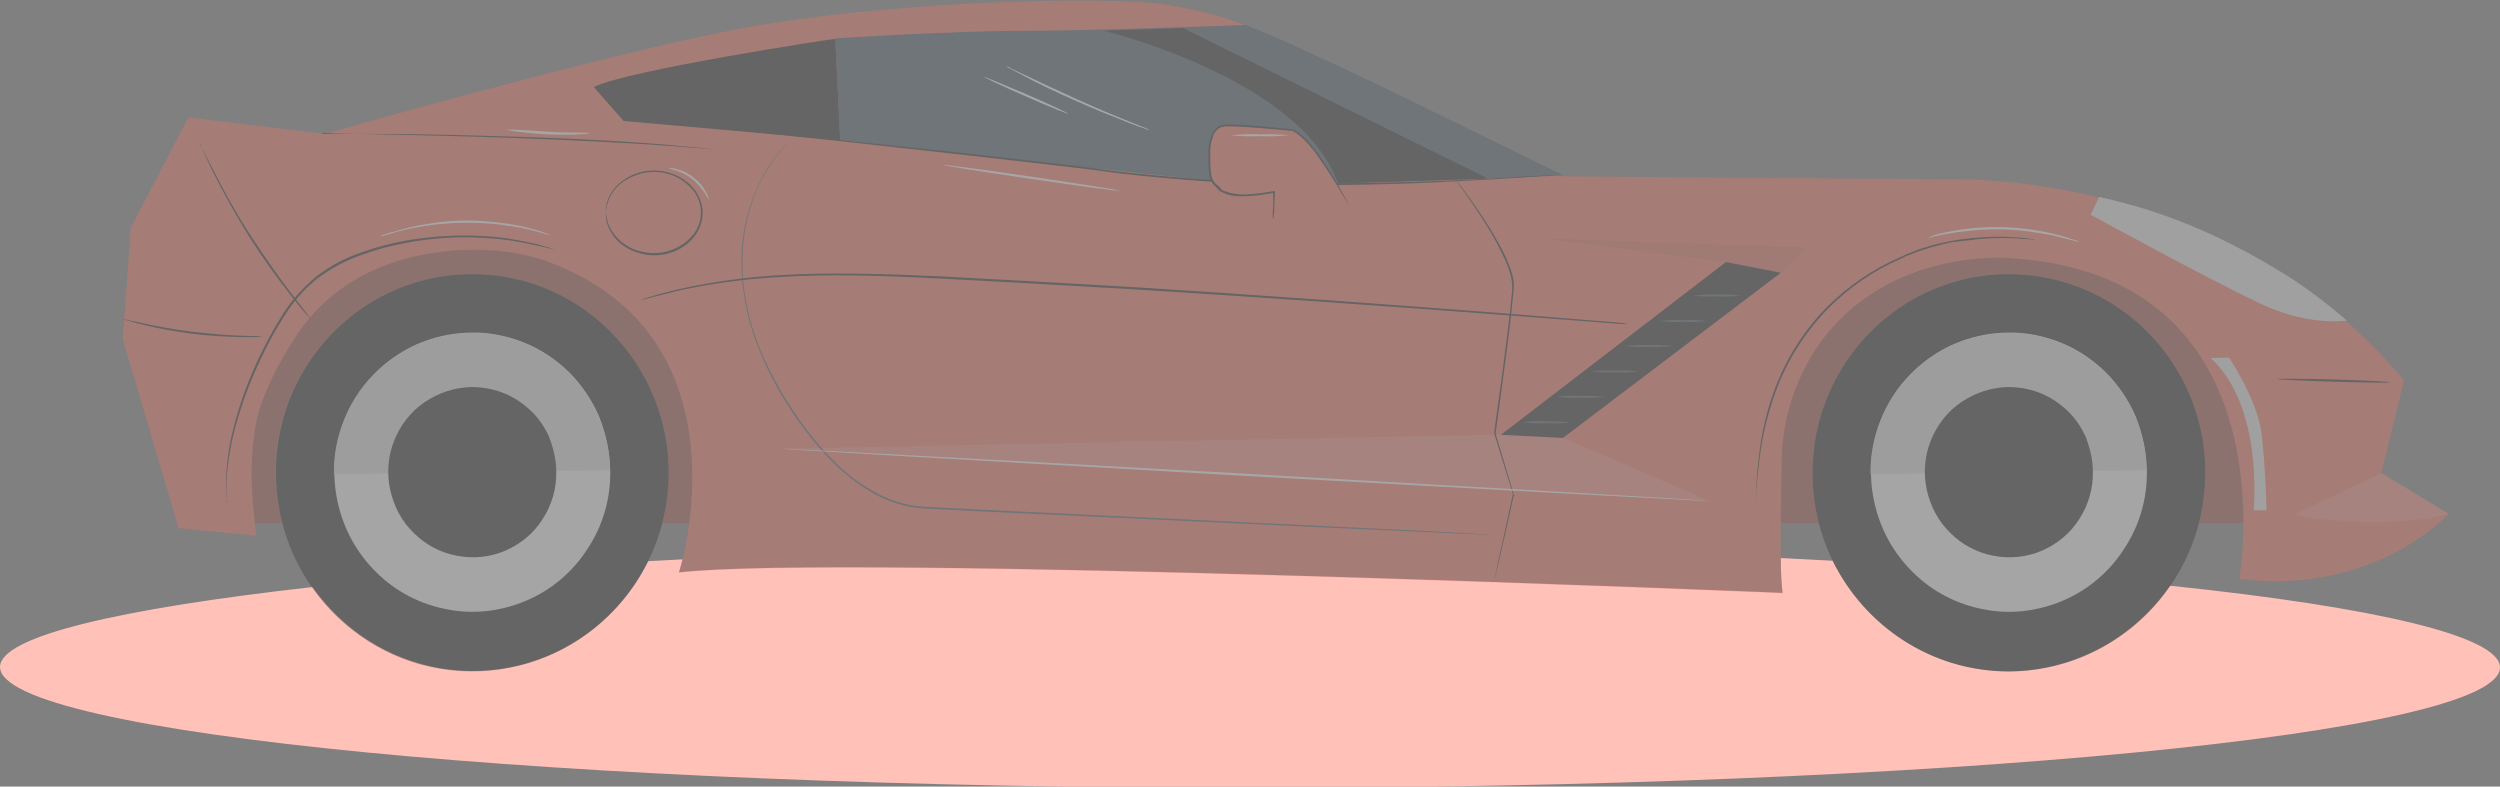 <?xml version="1.0" encoding="utf-8"?>
<!-- Generator: Adobe Illustrator 25.2.1, SVG Export Plug-In . SVG Version: 6.00 Build 0)  -->
<svg version="1.1" id="Capa_1" xmlns="http://www.w3.org/2000/svg" xmlns:xlink="http://www.w3.org/1999/xlink" x="0px" y="0px"
	 viewBox="0 0 560 176.2" style="enable-background:new 0 0 560 176.2;" xml:space="preserve">
<rect x="0" y="0" width="560" height="176.2" fill="#808080" stroke="none"/>
<style type="text/css">
	.st0{fill:#FFC1B8;}
	.st1{opacity:0.3;}
	.st2{fill:#252525;}
	.st3{fill:#FAFAFA;}
	.st4{fill:#E0E0E0;}
	.st5{fill:#FF725E;}
	.st6{opacity:0.4;fill:#252525;enable-background:new    ;}
	.st7{fill:#455A64;}
	.st8{fill:#EBEBEB;}
	.st9{opacity:0.4;}
	.st10{opacity:0.4;fill:#FFFFFF;enable-background:new    ;}
	.st11{opacity:0.3;fill:#252525;enable-background:new    ;}
	.st12{fill:#FFFFFF;}
</style>
<path class="st0" d="M486.1,131.2c-8,11.6-21.4,19.2-36.4,19.2c-17.2-0.1-32-10.2-39.2-24.8c-3.8-0.2-7.7-0.4-11.6-0.6
	c0,3.5,0.2,6.4,0.4,7.8c0,0-210.3-8.8-247.2-4.6c0,0,0.3-1,0.8-2.9c-2.6,0.1-5.2,0.3-7.7,0.4c-7.3,14.8-22.5,24.8-39.9,24.6
	c-14.6-0.2-27.4-7.6-35.3-18.8C26.4,136.4,0,142.6,0,149.4c0,14.9,125.4,27.1,280,27.1s280-12.1,280-27
	C560,142.5,532,136,486.1,131.2z"/>
<g class="st1">
	<g>
		<path class="st2" d="M105.2,150.4c-24.3-0.3-43.7-20.6-43.4-45.1c0.3-24.6,20.3-44.3,44.6-43.9c24.3,0.3,43.7,20.6,43.4,45.1
			C149.4,131.1,129.5,150.7,105.2,150.4z"/>
		<path class="st3" d="M136.7,105.4c0.1,6.2-1.6,12.2-5,17.4c-3.3,5.2-8.1,9.3-13.7,11.7s-11.8,3.2-17.8,2c-6-1.1-11.6-4-15.9-8.3
			c-4.4-4.3-7.4-9.8-8.7-15.9c-1.3-6-0.8-12.3,1.5-18.1c2.3-5.7,6.1-10.7,11.2-14.2c5-3.5,11-5.4,17.1-5.5c4.1-0.1,8.1,0.7,11.9,2.2
			s7.2,3.8,10.1,6.6c2.9,2.9,5.2,6.3,6.8,10C135.8,97.3,136.6,101.3,136.7,105.4L136.7,105.4z"/>
		<path class="st4" d="M105.3,74.6c4.1-0.1,8.1,0.7,11.9,2.2s7.2,3.8,10.1,6.6c2.9,2.8,5.2,6.3,6.8,10c1.6,3.8,2.5,7.8,2.5,11.9
			l-61.8,0.9c-0.1-4.1,0.7-8.2,2.2-12s3.7-7.3,6.6-10.2c2.8-2.9,6.2-5.3,9.9-6.9C97.3,75.6,101.3,74.7,105.3,74.6L105.3,74.6z"/>
		<path class="st2" d="M124.6,105.6c0.1,3.8-1,7.5-3,10.6c-2,3.2-4.9,5.6-8.3,7.1s-7.2,1.9-10.9,1.2c-3.7-0.7-7-2.4-9.7-5.1
			c-2.7-2.6-4.5-6-5.3-9.7s-0.5-7.5,0.9-11s3.7-6.5,6.8-8.6c3.1-2.1,6.7-3.3,10.4-3.4c2.5,0,4.9,0.4,7.2,1.3c2.3,0.9,4.4,2.3,6.2,4
			c1.8,1.7,3.2,3.8,4.2,6.1C124,100.6,124.6,103.1,124.6,105.6L124.6,105.6z"/>
	</g>
	<g>
		<path class="st2" d="M449.7,150.4c-24.3-0.2-43.9-20.2-43.7-44.8c0.2-24.6,20-44.4,44.3-44.2s43.9,20.2,43.7,44.8
			C493.8,130.8,474,150.5,449.7,150.4z"/>
		<path class="st3" d="M480.9,105.4c0.1,6.2-1.6,12.2-5,17.4c-3.3,5.2-8.1,9.3-13.7,11.7s-11.8,3.2-17.8,2c-6-1.1-11.6-4-15.9-8.3
			c-4.4-4.3-7.4-9.8-8.7-15.9c-1.3-6-0.8-12.3,1.5-18.1c2.3-5.7,6.1-10.7,11.2-14.2c5-3.5,11-5.4,17.1-5.5c4.1-0.1,8.1,0.7,11.9,2.2
			s7.2,3.8,10.1,6.6c2.9,2.9,5.2,6.3,6.8,10C480,97.3,480.8,101.3,480.9,105.4L480.9,105.4z"/>
		<path class="st4" d="M449.5,74.6c4.1-0.1,8.1,0.7,11.9,2.2s7.2,3.8,10.1,6.6c2.9,2.9,5.2,6.3,6.8,10c1.6,3.8,2.5,7.8,2.5,11.9
			l-61.8,0.9c-0.1-4.1,0.7-8.2,2.2-12s3.7-7.3,6.6-10.2c2.8-2.9,6.2-5.3,9.9-6.9C441.5,75.6,445.5,74.7,449.5,74.6L449.5,74.6z"/>
		<path class="st2" d="M468.8,105.6c0.1,3.8-1,7.5-3,10.6c-2,3.2-4.9,5.6-8.3,7.1s-7.2,1.9-10.9,1.2c-3.7-0.7-7-2.4-9.7-5.1
			c-2.7-2.6-4.5-6-5.3-9.7s-0.5-7.5,0.9-11s3.7-6.5,6.8-8.6c3.1-2.1,6.7-3.3,10.4-3.4c2.5,0,4.9,0.4,7.2,1.3c2.3,0.9,4.4,2.3,6.2,4
			c1.8,1.7,3.2,3.8,4.2,6.1C468.2,100.6,468.8,103.1,468.8,105.6z"/>
	</g>
</g>
<g class="st1">
	<path class="st5" d="M497.2,65.9c-7.4-7.5-17.4-11.7-27.8-11.7H43.1v63h20.1c-1-3.8-1.5-7.8-1.5-12c0.4-24.5,20.4-44.2,44.7-43.8
		c24.3,0.3,43.7,20.6,43.4,45.1c-0.1,3.7-0.6,7.3-1.4,10.7h259.1c-1-3.7-1.5-7.6-1.5-11.6c0.2-24.6,20-44.4,44.3-44.2
		s43.9,20.2,43.7,44.8c0,3.8-0.5,7.5-1.4,11h16.2V94C508.7,83.5,504.5,73.4,497.2,65.9z"/>
	<path class="st2" d="M186.4,8.7c0.1,0,0.2,0,0.2,0h0.7l2.7-0.1l9.9-0.4l14.7-0.6l8.7-0.4c1.5-0.1,3,0,4.6,0h4.7
		c12.8,0,24.4-0.6,32.8-0.9l9.9-0.5l2.7-0.2l0.7-0.1c0.1,0,0.2,0,0.2,0H278l-2.7,0.1L265.4,6c-8.4,0.3-20,0.8-32.8,0.8h-4.7
		c-1.6,0-3.1-0.1-4.6,0l-8.7,0.4L199.9,8L190,8.5l-2.7,0.2l-0.7,0.1L186.4,8.7z"/>
	<path class="st6" d="M497.2,65.9c-7.4-7.5-17.4-11.7-27.8-11.7H43.1v63h20.1c-1-3.8-1.5-7.8-1.5-12c0.4-24.5,20.4-44.2,44.7-43.8
		c24.3,0.3,43.7,20.6,43.4,45.1c-0.1,3.7-0.6,7.3-1.4,10.7h259.1c-1-3.7-1.5-7.6-1.5-11.6c0.2-24.6,20-44.4,44.3-44.2
		s43.9,20.2,43.7,44.8c0,3.8-0.5,7.5-1.4,11h16.2V94C508.7,83.5,504.5,73.4,497.2,65.9z"/>
	<path class="st5" d="M548.5,115.1c0,0-16.5,18.3-46.9,14.6c0,0,12.1-68.2-51.5-71.9c0,0-29.2-2.6-44.2,21.7
		c-4.3,7.1-6.7,15.3-6.8,23.6c-0.2,9.6-0.5,25.7,0.2,29.8c0,0-210.3-8.8-247.2-4.6c0,0,16.8-52.7-29.4-69.7c-7.9-2.9-17-3.2-25.3-2
		c-11.3,1.6-23.4,6.8-31.3,19c-3.4,5.2-7.5,12.8-8.7,18.9c-2,10.5-0.6,20.3,0,25.5L40,118.3L27.5,76l1.8-25l12.9-24.7L72.8,30
		c0,0,56.7-16.3,90-23c33.4-6.8,86-8.1,98.8-5.9c12.8,2.2,17.6,4.6,23.9,7.4s64.6,31,64.6,31l89.1,0.7c0,0,60.9-1.3,99.3,45
		l-5.1,20.8L548.5,115.1z"/>
	<path class="st7" d="M350.2,39.3c0,0-54.9,2.4-69.4,1.8c-14.5-0.6-92.6-9.8-92.6-9.8l-1.1-22.7c0,0,25.9-1.7,43-1.7
		c14.2,0,49-1.3,49-1.3c1.1,0.5,2.3,1,3.5,1.4C302.7,15.7,325.4,27.2,350.2,39.3z"/>
	<path class="st8" d="M525.7,71.8c0,0-8.1,1.3-18.3-3.3c-10.2-4.6-39.1-20.4-39.1-20.4l1.9-4c0,0,5.2,1.1,11.2,3
		c6.5,2.1,12.8,4.7,18.8,7.8c4.8,2.4,9.4,5.1,13.9,8C518.1,65.6,522,68.6,525.7,71.8L525.7,71.8z"/>
	<path class="st2" d="M510,84.9c0,0.1,5.7,0.4,12.7,0.6s12.7,0.3,12.7,0.1c0-0.1-5.7-0.4-12.7-0.6S510,84.8,510,84.9z"/>
	<g class="st9">
		<path class="st10" d="M533.6,105.9l-19.9,9.4c0,0,19.6,3.9,34.8-0.2L533.6,105.9z"/>
	</g>
	<path class="st8" d="M499.3,80.1c0,0,6.4,9.5,7.3,17.1s1.1,17.1,1.1,17.1h-2.9c0,0,2.4-23.1-9.6-34.1L499.3,80.1L499.3,80.1z"/>
	<g class="st1">
		<path class="st11" d="M397.8,62.2l7-6.7l-59.1-2.1l40.9,5.3L397.8,62.2z"/>
	</g>
	<path class="st2" d="M393.2,115.7c0-0.1,0-0.2,0-0.3c0-0.2,0-0.5,0-0.8c0-0.7,0.1-1.7,0.1-3c0.2-3.6,0.6-7.2,1.1-10.8
		c0.8-5.3,2.3-10.6,4.3-15.5c2.6-6.1,6.3-11.6,10.9-16.3c4.6-4.6,10.1-8.4,16.1-11l1-0.5l1-0.4l2-0.8c1.4-0.4,2.7-0.9,4-1.2
		s2.5-0.7,3.8-0.9l2-0.2l1.7-0.2c3.6-0.5,7.1-0.6,10.7-0.4c1.3,0.1,2.3,0.2,2.9,0.2l0.8,0.1h0.3c-0.1,0-0.2,0-0.3-0.1l-0.8-0.1
		c-0.7-0.1-1.7-0.3-2.9-0.3c-3.6-0.3-7.2-0.2-10.8,0.2l-1.8,0.2l-1.8,0.3c-1.2,0.2-2.5,0.5-3.8,0.8s-2.6,0.8-4,1.2l-2,0.8l-1,0.4
		l-1,0.5c-6.1,2.6-11.6,6.4-16.3,11c-4.7,4.7-8.4,10.3-11,16.4c-2.1,5-3.5,10.3-4.2,15.6c-0.5,3.6-0.8,7.3-0.9,10.9
		c-0.1,1.3,0,2.3-0.1,3v0.8C393.2,115.5,393.2,115.6,393.2,115.7L393.2,115.7z"/>
	<g class="st9">
		<path class="st10" d="M383.3,112.4L348,97.1l-173.3,3.4L383.3,112.4z"/>
	</g>
	<path class="st2" d="M350.1,98.1l48.8-37l-12.3-2.4l-50.4,38.7L350.1,98.1z"/>
	<path class="st2" d="M334.6,130.3c0-0.1,0.1-0.2,0.1-0.3c0.1-0.3,0.2-0.6,0.3-1c0.2-0.9,0.5-2.3,0.9-3.9c0.8-3.4,1.9-8.3,3.2-14.2
		l0,0v-0.1c-1.2-4.1-2.6-8.7-4.1-13.7v0.1c0.6-4.2,1.2-8.6,1.8-13.3c0.9-6.5,1.7-12.7,2.2-18.4l0.1-1.1c0-0.4,0-0.7,0-1.1
		c-0.1-0.7-0.2-1.4-0.4-2c-0.4-1.3-0.9-2.5-1.4-3.7c-1-2.1-2.2-4.2-3.4-6.2c-2.3-3.7-4.3-6.5-5.7-8.4c-0.7-1-1.3-1.7-1.7-2.2
		c-0.2-0.2-0.3-0.4-0.4-0.6c-0.1-0.1-0.2-0.2-0.2-0.2c0,0.1,0.1,0.1,0.1,0.2l0.4,0.6L328,43c1.4,2,3.4,4.8,5.6,8.5
		c1.2,2,2.3,4.1,3.3,6.2c0.6,1.2,1,2.4,1.4,3.6c0.4,1.3,0.5,2.7,0.4,4c-0.5,5.7-1.4,11.9-2.2,18.4c-0.6,4.6-1.3,9.1-1.8,13.3v0.1
		l4.2,13.6v-0.1c-1.3,5.9-2.3,10.8-3.1,14.2l-0.8,3.9c-0.1,0.4-0.2,0.8-0.2,1C334.6,130.1,334.6,130.2,334.6,130.3L334.6,130.3z"/>
	<path class="st2" d="M333.3,40L265,6.3l-17.7,0.6c0,0,44.1,10.6,52.4,34.2L333.3,40z"/>
	<path class="st2" d="M133,19.5l6.7,7.6l48.5,4.3l-1.1-22.7C187.1,8.6,140.5,15.7,133,19.5z"/>
	<path class="st7" d="M333.3,119.8l-0.6-0.1l-1.7-0.1l-6.7-0.4l-24.6-1.2l-81.3-3.9l-11.7-0.6c-3.8-0.3-7.5-1.4-10.8-3.3
		c-6.6-3.6-11.6-9.1-15.7-14.6c-3.9-5.2-7.2-11-9.8-17c-2.2-5.3-3.6-10.9-4-16.6c-0.2-2.5-0.1-5,0.1-7.5c0.2-2.2,0.6-4.4,1.2-6.6
		c0.9-3.5,2.3-6.8,4.1-9.8c1.2-1.9,2.5-3.7,4-5.4c0.5-0.6,0.9-1,1.2-1.3l0.4-0.4c0,0-0.2,0.1-0.4,0.4c-0.3,0.3-0.7,0.7-1.2,1.2
		c-1.5,1.7-2.9,3.5-4.1,5.4c-1.8,3.1-3.2,6.4-4.2,9.9c-0.6,2.2-1,4.4-1.2,6.6c-0.3,2.5-0.3,5-0.1,7.5c0.4,5.8,1.8,11.4,4,16.7
		c2.5,6.1,5.8,11.9,9.8,17.2c4.1,5.5,9.2,11,15.8,14.7c3.4,1.9,7.1,3,11,3.3l11.8,0.6l81.3,3.8l24.6,1.1l6.7,0.3l1.7,0.1
		L333.3,119.8z"/>
	<path class="st2" d="M135.7,47.6c0.1-0.8,0.2-1.6,0.5-2.4c0.7-2.1,2.2-3.9,4.2-5c1.4-0.8,3-1.4,4.6-1.6c1.6-0.2,3.3-0.1,4.8,0.4
		c1.9,0.5,3.5,1.6,4.9,3c1.5,1.5,2.3,3.5,2.3,5.6s-0.8,4.1-2.3,5.6c-1.3,1.4-3,2.4-4.9,3c-1.6,0.5-3.2,0.6-4.8,0.4
		c-1.6-0.2-3.2-0.7-4.6-1.6c-1.9-1.1-3.4-2.9-4.2-5C136,49.2,135.8,48.4,135.7,47.6c0,0.2,0,0.4,0,0.7s0,0.5,0.1,0.8
		c0,0.4,0.1,0.7,0.2,1c0.7,2.2,2.2,4.1,4.2,5.3c1.4,0.9,3.1,1.4,4.7,1.7c1.7,0.2,3.4,0.1,5-0.4c1.9-0.5,3.7-1.6,5.1-3.1
		c1.5-1.6,2.4-3.7,2.4-5.9s-0.9-4.3-2.4-5.9c-1.4-1.5-3.1-2.5-5.1-3.1c-1.6-0.5-3.3-0.6-5-0.4c-1.7,0.2-3.3,0.8-4.7,1.7
		c-2,1.2-3.5,3-4.2,5.2c-0.1,0.3-0.2,0.7-0.2,1c-0.1,0.3-0.1,0.5-0.1,0.8C135.7,47.2,135.7,47.4,135.7,47.6L135.7,47.6z"/>
	<path class="st2" d="M72,29.8h0.2h0.7l2.7,0.1l9.8,0.2c8.3,0.2,19.8,0.4,32.5,0.9s24.1,1.1,32.4,1.7c4.1,0.3,7.5,0.6,9.8,0.8
		l2.7,0.3l0.7,0.1c0.1,0,0.2,0,0.2,0c-0.1,0-0.2,0-0.2,0l-0.7-0.1l-2.7-0.3c-2.3-0.3-5.7-0.6-9.8-1c-8.3-0.7-19.8-1.4-32.4-1.8
		C105.2,30.3,93.8,30,85.4,30c-4.2,0-7.5,0-9.8,0h-2.7h-0.7C72.1,29.8,72,29.8,72,29.8L72,29.8z"/>
	<path class="st2" d="M44.9,32.2c0,0.2,0.1,0.3,0.2,0.5l0.5,1.3c0.5,1.1,1.2,2.7,2.1,4.5c2.5,5,5.2,9.8,8.1,14.5
		c3,4.7,6.2,9.2,9.6,13.5c1.3,1.7,2.4,3,3.2,3.9l0.9,1c0.1,0.1,0.2,0.2,0.3,0.3c0,0-0.1-0.1-0.3-0.4l-0.8-1.1
		c-0.7-0.9-1.8-2.3-3.1-4c-2.6-3.4-6-8.1-9.5-13.5s-6.3-10.6-8.2-14.4c-1-1.9-1.8-3.4-2.3-4.5L45,32.6C45.1,32.4,45,32.3,44.9,32.2
		L44.9,32.2z"/>
	<path class="st2" d="M50.7,112.9c0-0.1,0-0.2,0-0.3v-0.9c0-0.7,0-1.8,0-3.3c0.2-4,0.8-8,1.8-11.9c1.5-5.8,3.6-11.3,6.2-16.7
		c1.5-3.2,3.2-6.2,5.1-9.2c2-3.2,4.5-6,7.4-8.3c3-2.2,6.3-4,9.8-5.2c3.3-1.2,6.6-2.1,10-2.7c5.8-1.1,11.7-1.5,17.5-1.1
		c4,0.2,7.9,0.8,11.8,1.7l1.8,0.4l1.3,0.3l0.8,0.2c0.1,0,0.2,0,0.3,0.1c-0.1,0-0.2-0.1-0.3-0.1l-0.8-0.3l-1.3-0.4l-1.8-0.5
		c-3.9-0.9-7.8-1.6-11.8-1.8c-5.9-0.4-11.8,0-17.6,1c-3.4,0.6-6.8,1.5-10.1,2.7c-3.6,1.2-6.9,3-9.9,5.3c-2.9,2.4-5.5,5.2-7.5,8.4
		c-1.9,3-3.6,6.1-5.1,9.2c-2.6,5.4-4.7,11-6.1,16.8c-1,3.9-1.5,7.9-1.6,12c0,1.4,0,2.5,0.1,3.3c0,0.4,0,0.6,0.1,0.8
		C50.7,112.7,50.7,112.8,50.7,112.9L50.7,112.9z"/>
	<path class="st2" d="M27.4,71.4c0.4,0.2,0.8,0.3,1.2,0.4c0.8,0.2,1.9,0.6,3.3,0.9c7.3,1.8,14.7,2.7,22.2,2.8c1.4,0,2.6,0,3.4,0
		c0.4,0,0.8,0,1.2-0.1c-0.4-0.1-0.8-0.1-1.2-0.1l-3.4-0.1c-2.9-0.1-6.8-0.4-11.1-0.9s-8.2-1.3-11-1.9l-3.3-0.7
		C28.3,71.6,27.8,71.5,27.4,71.4L27.4,71.4z"/>
	<path class="st2" d="M364.3,72.5c0,0-0.2,0-0.6-0.1l-1.7-0.2l-6.4-0.5l-23.7-1.9c-20-1.5-47.6-3.6-78.2-5.5
		c-15.3-0.9-29.8-1.7-43.1-2.4c-13.2-0.6-25.2-0.9-35.2-0.3c-7.9,0.4-15.8,1.5-23.5,3.2c-2.7,0.7-4.8,1.2-6.3,1.7L144,67l-0.5,0.2
		c0,0,0.2,0,0.6-0.1l1.6-0.4c1.4-0.4,3.6-0.9,6.3-1.6c7.8-1.7,15.6-2.7,23.5-3.1c10-0.6,22-0.3,35.2,0.4s27.8,1.5,43.1,2.4
		c30.5,1.9,58.2,3.9,78.2,5.4l23.7,1.8l6.4,0.5l1.7,0.1h0.5L364.3,72.5L364.3,72.5z"/>
	<path class="st2" d="M160.6,28.9c0.6,0,1.3,0,1.9,0.1c1.3,0.1,3.1,0.3,5.5,0.5c4.7,0.5,11.6,1.2,20,2.1l29.7,3.3l17.5,2l9.3,1.1
		c3.1,0.4,6.3,0.9,9.5,1.2c6.5,0.7,12.8,1.2,18.9,1.6l9,0.6l2.2,0.1h6.4c11.3,0,21.4-0.2,29.9-0.6c8.5-0.4,15.4-0.8,20.1-1.1
		l5.5-0.4l1.4-0.1l0.5-0.1c0,0-0.2,0-0.5,0l-1.4,0.1l-5.5,0.3c-4.8,0.3-11.6,0.7-20.1,1s-18.6,0.5-29.9,0.5h-6.4l-2.2-0.1l-9-0.6
		c-6.1-0.4-12.4-0.9-18.9-1.6c-3.2-0.3-6.4-0.7-9.5-1.2c-3.1-0.4-6.3-0.8-9.3-1.1l-17.5-2c-11.2-1.2-21.2-2.3-29.7-3.2
		c-8.5-0.9-15.3-1.5-20.1-1.9C163.2,28.9,160.6,28.7,160.6,28.9z"/>
	<path class="st5" d="M302.2,46.1c0,0-7.3-14.3-12.5-16.8c0,0-13.8-1.5-15.9-1s-2.8,3.8-2.8,5.9c0,2.1-0.3,5.9,1.3,7.2
		s0.3,1.2,3.4,2s9.7-0.4,9.7-0.4l-0.2,6.1c0,0,7.3,3.8,12,2.6c1.3-0.3,2.5-1,3.4-2C301.6,48.7,302.1,47.4,302.2,46.1z"/>
	<path class="st2" d="M285.2,49.1c0-0.1,0.1-0.3,0.1-0.4c0-0.3,0-0.7,0.1-1.2c0-1.1,0.1-2.6,0.2-4.5v-0.2h-0.2
		c-1.8,0.3-3.7,0.6-5.5,0.7c-1.1,0.1-2.2,0.1-3.3-0.1c-0.6-0.1-1.2-0.2-1.7-0.4c-0.6-0.2-1.2-0.3-1.5-0.8c-0.2-0.3-0.4-0.5-0.7-0.7
		c-0.2-0.2-0.5-0.4-0.7-0.7c-0.4-0.5-0.6-1.2-0.7-1.8c-0.2-1.4-0.2-2.8-0.2-4.2c-0.1-1.5,0.1-2.9,0.6-4.3c0.2-0.7,0.7-1.3,1.2-1.7
		c0.6-0.4,1.3-0.5,2.1-0.5c2.6,0,5.1,0.2,7.6,0.4c2.4,0.2,4.8,0.4,7,0.6h-0.1c1.3,0.7,2.4,1.7,3.4,2.8c0.9,1,1.8,2.1,2.5,3.2
		c1.5,2.1,2.7,4,3.7,5.6s1.7,2.9,2.2,3.7l0.6,1c0.1,0.1,0.1,0.2,0.2,0.3c0-0.1-0.1-0.3-0.2-0.4l-0.5-1c-0.5-0.9-1.2-2.2-2.1-3.8
		s-2.1-3.5-3.6-5.6c-0.8-1.1-1.6-2.2-2.5-3.2c-1-1.2-2.2-2.2-3.5-2.9h-0.1c-2.2-0.2-4.5-0.5-7-0.7s-5-0.4-7.6-0.4
		c-0.4,0-0.8,0-1.2,0.1s-0.8,0.2-1.1,0.5c-0.6,0.5-1.1,1.2-1.4,2c-0.5,1.4-0.7,2.9-0.6,4.4c-0.1,1.4,0,2.8,0.2,4.3
		c0.1,0.7,0.4,1.4,0.8,2c0.2,0.3,0.5,0.5,0.7,0.7s0.4,0.4,0.6,0.7c2.3,1.6,4.8,1.4,6.9,1.3c1.9-0.1,3.7-0.4,5.5-0.7l-0.2-0.1
		c0,1.9,0,3.4-0.1,4.5c0,0.5,0,0.9,0,1.2C285.2,48.8,285.2,48.9,285.2,49.1z"/>
	<path class="st7" d="M379.2,66.2c1.8,0.2,3.6,0.3,5.4,0.2c1.8,0.1,3.6,0,5.4-0.2c-1.8-0.2-3.6-0.3-5.4-0.2
		C382.8,65.9,381,66,379.2,66.2L379.2,66.2z"/>
	<path class="st7" d="M371.6,71.9c1.8,0.2,3.6,0.3,5.4,0.2c1.8,0.1,3.6,0,5.4-0.2c-1.8-0.2-3.6-0.3-5.4-0.2
		C375.1,71.6,373.3,71.7,371.6,71.9L371.6,71.9z"/>
	<path class="st7" d="M363.9,77.5c1.8,0.2,3.6,0.3,5.4,0.2c1.8,0.1,3.6,0,5.4-0.2c-1.8-0.2-3.6-0.3-5.4-0.2
		C367.5,77.2,365.7,77.3,363.9,77.5L363.9,77.5z"/>
	<path class="st7" d="M356.3,83.2c1.8,0.2,3.6,0.3,5.4,0.2c1.8,0.1,3.6,0,5.4-0.2c-1.8-0.2-3.6-0.3-5.4-0.2
		C359.8,82.9,358.1,83,356.3,83.2L356.3,83.2z"/>
	<path class="st7" d="M348.6,88.9c1.8,0.2,3.6,0.3,5.4,0.2c1.8,0.1,3.6,0,5.4-0.2c-1.8-0.2-3.6-0.3-5.4-0.2
		C352.2,88.6,350.4,88.6,348.6,88.9L348.6,88.9z"/>
	<path class="st7" d="M341,94.6c1.8,0.2,3.6,0.3,5.4,0.2c1.8,0.1,3.6,0,5.4-0.2c-1.8-0.2-3.6-0.3-5.4-0.2
		C344.6,94.2,342.8,94.3,341,94.6L341,94.6z"/>
	<path class="st12" d="M275.6,30.3c2.2,0.2,4.4,0.3,6.6,0.2c2.2,0.1,4.4,0,6.6-0.2c-2.2-0.2-4.4-0.3-6.6-0.2
		C280,30,277.8,30.1,275.6,30.3L275.6,30.3z"/>
	<path class="st12" d="M431.8,53.3c0.5,0,0.9-0.1,1.3-0.3c0.8-0.2,2.1-0.5,3.6-0.7c1.5-0.3,3.4-0.5,5.4-0.7c4.5-0.4,9-0.3,13.4,0.4
		c2,0.3,3.9,0.6,5.4,1s2.8,0.7,3.6,0.9c0.4,0.1,0.9,0.3,1.3,0.3c-0.4-0.2-0.8-0.4-1.3-0.5c-0.8-0.3-2-0.7-3.6-1.1
		c-1.8-0.5-3.6-0.8-5.4-1.1c-4.5-0.7-9-0.8-13.5-0.4c-2.1,0.2-3.9,0.5-5.5,0.8s-2.8,0.6-3.6,0.9C432.6,53,432.2,53.2,431.8,53.3
		L431.8,53.3z"/>
	<path class="st12" d="M174.7,100.5c0,0.1,46.6,2.8,104.1,6.1c57.5,3.2,104.1,5.7,104.1,5.6s-46.6-2.8-104.1-6.1
		C221.3,102.9,174.7,100.4,174.7,100.5z"/>
	<path class="st12" d="M85.1,53c0.5-0.1,1-0.2,1.5-0.4c0.5-0.1,1.1-0.3,1.7-0.5c0.7-0.2,1.4-0.4,2.3-0.6c1.7-0.4,3.8-0.8,6.1-1.1
		c2.5-0.3,5-0.5,7.6-0.5c2.5,0,5.1,0.1,7.6,0.4c2.3,0.3,4.4,0.6,6.1,1c0.9,0.2,1.6,0.4,2.3,0.6c0.7,0.2,1.3,0.3,1.7,0.5
		c0.5,0.2,1,0.3,1.5,0.4c-0.5-0.2-1-0.4-1.4-0.6c-0.5-0.2-1-0.4-1.7-0.6s-1.4-0.4-2.3-0.6c-2-0.5-4.1-0.9-6.1-1.1
		c-2.5-0.3-5.1-0.5-7.6-0.5s-5.1,0.2-7.6,0.6c-2.1,0.3-4.1,0.7-6.1,1.2c-0.9,0.2-1.6,0.5-2.3,0.7c-0.9,0.1-1.4,0.3-1.9,0.5
		C86,52.5,85.5,52.7,85.1,53z"/>
	<path class="st12" d="M149.8,37.7c0,0.1,0.7,0.2,1.7,0.5c2.7,0.9,4.9,2.7,6.4,5.1c0.3,0.5,0.6,1,0.9,1.5c-0.1-0.6-0.3-1.2-0.6-1.7
		c-0.7-1.3-1.6-2.4-2.8-3.3c-1.1-0.9-2.4-1.6-3.8-1.9C151.1,37.7,150.4,37.6,149.8,37.7L149.8,37.7z"/>
	<path class="st12" d="M113.4,29c0.9,0.3,1.8,0.4,2.7,0.5c1.7,0.2,4.1,0.5,6.7,0.6s5,0.1,6.7,0c0.9,0,1.9-0.1,2.8-0.3
		c-0.9-0.1-1.9-0.1-2.8-0.1c-1.7,0-4.1,0-6.7-0.2s-5-0.3-6.7-0.4C115.2,29.1,114.3,29,113.4,29L113.4,29z"/>
	<path class="st12" d="M211.4,37c0,0.1,8.8,1.5,19.7,3.1s19.7,2.8,19.7,2.6c0.1-0.1-8.8-1.5-19.6-3.1C220.2,38,211.4,36.8,211.4,37z
		"/>
	<path class="st12" d="M220.4,17.2c-0.1,0.1,4.1,2.1,9.4,4.4c5.2,2.3,9.5,4,9.5,3.9c0.1-0.1-4.1-2.1-9.4-4.4
		C224.7,18.9,220.4,17.1,220.4,17.2z"/>
	<path class="st12" d="M225.3,14.8c0.4,0.3,0.8,0.5,1.2,0.7c0.8,0.4,1.9,1,3.4,1.8c2.8,1.5,6.8,3.4,11.3,5.4s8.6,3.6,11.6,4.8
		c1.5,0.6,2.7,1,3.6,1.3c0.4,0.2,0.9,0.3,1.3,0.4c-0.4-0.2-0.8-0.4-1.3-0.6l-3.5-1.4c-3-1.2-7.1-2.9-11.5-4.9s-8.5-3.9-11.4-5.3
		l-3.4-1.6C226.2,15.1,225.8,14.9,225.3,14.8L225.3,14.8z"/>
</g>
</svg>

